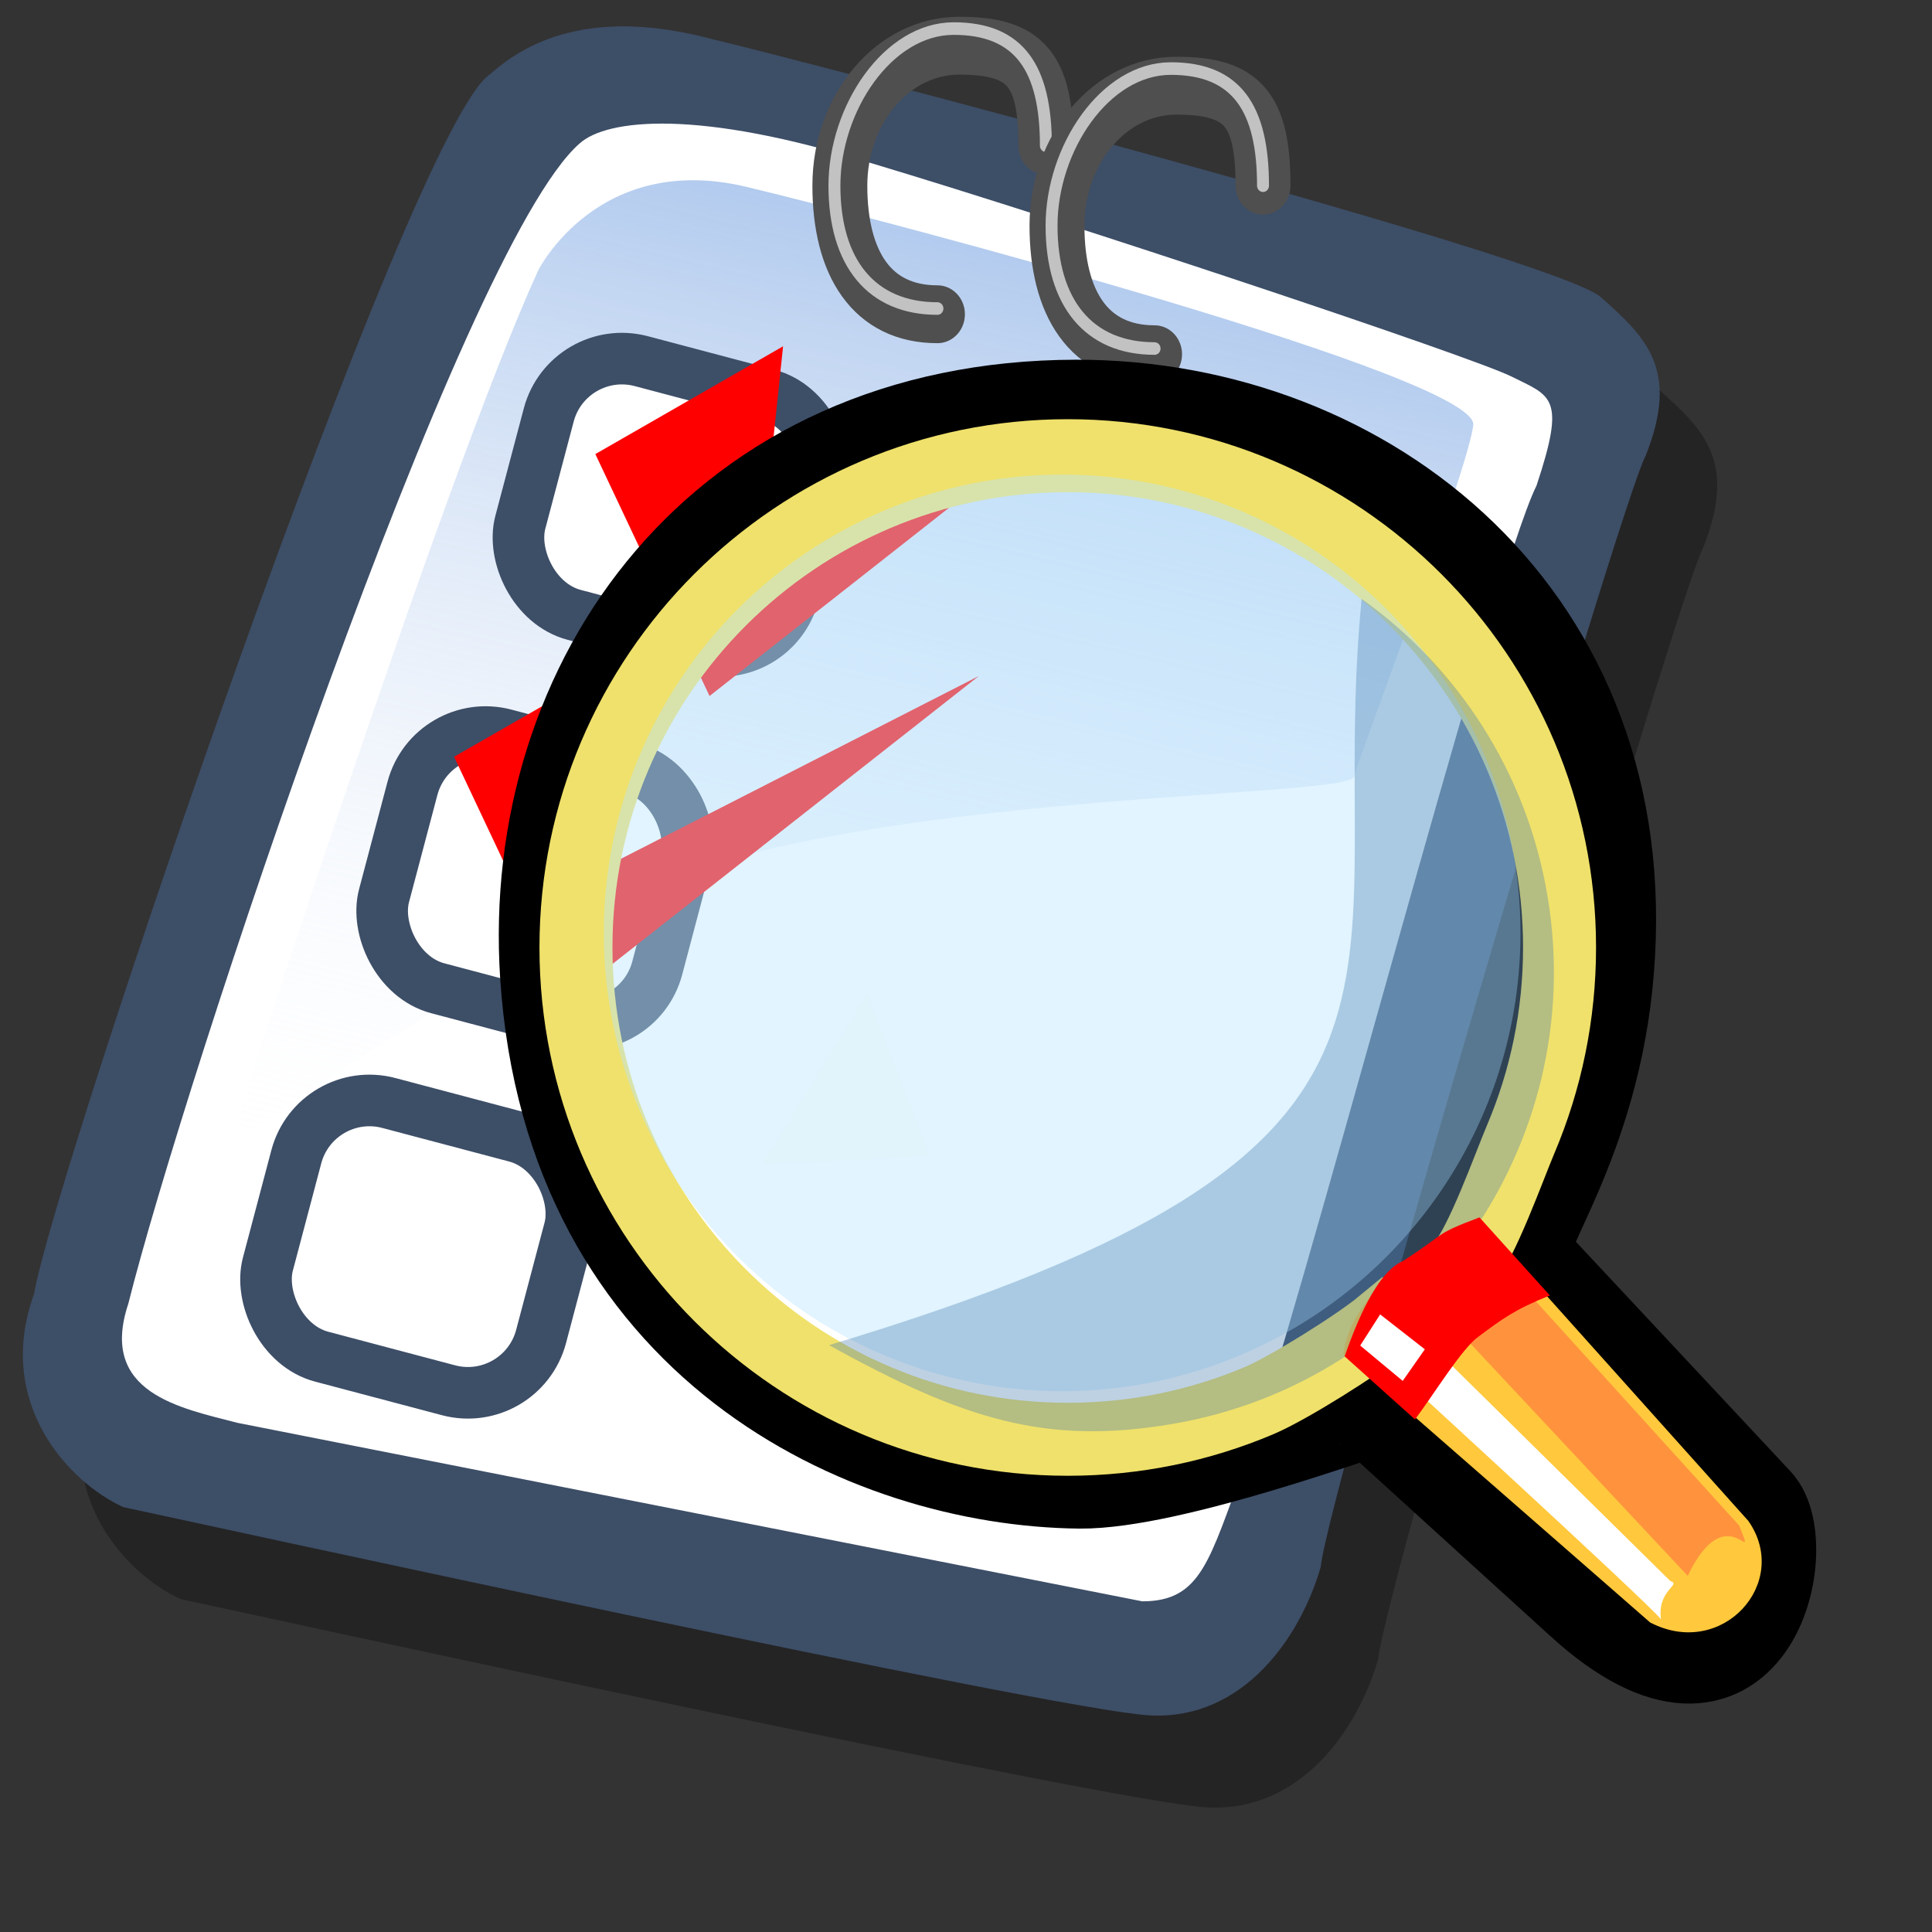 <?xml version="1.0" encoding="UTF-8" standalone="no"?>
<!-- Created with Sodipodi ("http://www.sodipodi.com/") -->

<svg
   xmlns:dc="http://purl.org/dc/elements/1.1/"
   xmlns:cc="http://creativecommons.org/ns#"
   xmlns:rdf="http://www.w3.org/1999/02/22-rdf-syntax-ns#"
   xmlns:svg="http://www.w3.org/2000/svg"
   xmlns="http://www.w3.org/2000/svg"
   xmlns:xlink="http://www.w3.org/1999/xlink"
   xmlns:sodipodi="http://sodipodi.sourceforge.net/DTD/sodipodi-0.dtd"
   xmlns:inkscape="http://www.inkscape.org/namespaces/inkscape"
   id="svg604"
   sodipodi:version="0.32"
   width="72pt"
   height="72pt"
   sodipodi:docname="ee.svg"
   inkscape:version="0.92.2pre0 (973e216, 2017-07-25)"
   inkscape:output_extension="org.inkscape.output.svg.inkscape"
   version="1.1">
  <rect width="100%" height="100%" fill="#333333" stroke="none"/>
  <defs
     id="defs606">
    <linearGradient
       id="linearGradient612">
      <stop
         style="stop-color:#7fa8e3;stop-opacity:0.741;"
         offset="0"
         id="stop613" />
      <stop
         style="stop-color:#ffffff;stop-opacity:0;"
         offset="1"
         id="stop614" />
    </linearGradient>
    <linearGradient
       xlink:href="#linearGradient612"
       id="linearGradient615"
       x1="50.644"
       y1="5.368"
       x2="35.752"
       y2="68.044"
       gradientUnits="userSpaceOnUse"
       spreadMethod="pad" />
    <linearGradient
       id="linearGradient621">
      <stop
         id="stop623"
         offset="0"
         style="stop-color:#666565;stop-opacity:1;" />
      <stop
         id="stop622"
         offset="1"
         style="stop-color:#ffffff;stop-opacity:1;" />
    </linearGradient>
    <defs
       id="defs1283">
      <linearGradient
         spreadMethod="pad"
         gradientUnits="objectBoundingBox"
         xlink:href="#linearGradient621"
         id="linearGradient554"
         y2="0"
         x2="1"
         y1="0"
         x1="0" />
      <linearGradient
         spreadMethod="pad"
         gradientTransform="scale(1.122,0.891)"
         gradientUnits="userSpaceOnUse"
         xlink:href="#linearGradient554"
         id="linearGradient557"
         y2="72.29"
         x2="8.336"
         y1="79.96"
         x1="12.924" />
      <linearGradient
         spreadMethod="pad"
         gradientTransform="scale(1.122,0.891)"
         gradientUnits="userSpaceOnUse"
         xlink:href="#linearGradient554"
         id="linearGradient559"
         y2="78.429"
         x2="12.995"
         y1="68.656"
         x1="7.798" />
      <linearGradient
         xlink:href="#linearGradient554"
         id="linearGradient563" />
    </defs>
    <defs
       id="defs573">
      <linearGradient
         spreadMethod="pad"
         gradientUnits="objectBoundingBox"
         xlink:href="#linearGradient621"
         id="linearGradient604"
         y2="0"
         x2="1"
         y1="0"
         x1="0" />
      <linearGradient
         id="linearGradient600">
        <stop
           id="stop601"
           offset="0"
           style="stop-color:#000000;stop-opacity:1;" />
        <stop
           id="stop602"
           offset="1"
           style="stop-color:#ffffff;stop-opacity:1;" />
      </linearGradient>
      <linearGradient
         spreadMethod="pad"
         gradientTransform="scale(0.994,1.006)"
         gradientUnits="userSpaceOnUse"
         xlink:href="#linearGradient604"
         id="linearGradient603"
         y2="14.155"
         x2="79.628"
         y1="28.657"
         x1="61.047" />
    </defs>
    <linearGradient
       spreadMethod="pad"
       gradientUnits="objectBoundingBox"
       xlink:href="#linearGradient621"
       id="linearGradient92"
       y2="0"
       x2="1"
       y1="0"
       x1="0" />
    <linearGradient
       spreadMethod="pad"
       gradientTransform="scale(1.122,0.891)"
       gradientUnits="userSpaceOnUse"
       xlink:href="#linearGradient554"
       id="linearGradient94"
       y2="72.29"
       x2="8.336"
       y1="79.96"
       x1="12.924" />
    <linearGradient
       spreadMethod="pad"
       gradientTransform="scale(1.122,0.891)"
       gradientUnits="userSpaceOnUse"
       xlink:href="#linearGradient554"
       id="linearGradient96"
       y2="78.429"
       x2="12.995"
       y1="68.656"
       x1="7.798" />
    <linearGradient
       xlink:href="#linearGradient554"
       id="linearGradient98" />
    <linearGradient
       id="linearGradient106">
      <stop
         id="stop102"
         offset="0"
         style="stop-color:#000000;stop-opacity:1;" />
      <stop
         id="stop104"
         offset="1"
         style="stop-color:#ffffff;stop-opacity:1;" />
    </linearGradient>
    <linearGradient
       spreadMethod="pad"
       gradientTransform="scale(0.994,1.006)"
       gradientUnits="userSpaceOnUse"
       xlink:href="#linearGradient92"
       id="linearGradient108"
       y2="14.155"
       x2="79.628"
       y1="28.657"
       x1="61.047" />
  </defs>
  <sodipodi:namedview
     id="base"
     inkscape:zoom="2.4930556"
     inkscape:cx="51.229388"
     inkscape:cy="27.991593"
     inkscape:window-width="1360"
     inkscape:window-height="669"
     inkscape:window-x="0"
     inkscape:window-y="28"
     inkscape:current-layer="svg604"
     showgrid="false"
     inkscape:window-maximized="1" />
  <path
     style="fill:#000000;fill-rule:evenodd;stroke:none;stroke-opacity:1;stroke-width:1pt;stroke-linejoin:miter;stroke-linecap:butt;fill-opacity:0.301;"
     d="M 12.816 74.753 C 10.386 73.648 7.071 70.113 8.839 65.251 C 9.723 59.948 25.633 13.102 29.168 10.892 C 31.378 8.904 34.582 8.13 39.112 9.346 C 42.868 10.229 76.677 19.068 78.666 20.836 C 80.654 22.604 82.201 24.04 80.654 27.907 C 79.55 29.896 66.402 74.532 66.181 77.405 C 65.297 80.498 62.756 84.255 58.557 84.034 C 54.359 83.813 15.91 75.416 12.816 74.753 z "
     id="path794"
     sodipodi:nodetypes="ccccccccc"
     transform="matrix(1.115,0,0,1.115,-5.305,-3.889)" />
  <path
     style="fill:#3d4e67;fill-rule:evenodd;stroke:none;stroke-opacity:1;stroke-width:1pt;stroke-linejoin:miter;stroke-linecap:butt;fill-opacity:1;"
     d="M 12.816 74.753 C 10.386 73.648 7.071 70.113 8.839 65.251 C 9.723 59.948 25.633 13.102 29.168 10.892 C 31.378 8.904 34.582 8.13 39.112 9.346 C 42.868 10.229 76.677 19.068 78.666 20.836 C 80.654 22.604 82.201 24.04 80.654 27.907 C 79.55 29.896 66.402 74.532 66.181 77.405 C 65.297 80.498 62.756 84.255 58.557 84.034 C 54.359 83.813 15.91 75.416 12.816 74.753 z "
     id="path609"
     sodipodi:nodetypes="ccccccccc"
     transform="matrix(1.115,0,0,1.115,-8.162,-8.461)" />
  <path
     style="fill:#ffffff;fill-rule:evenodd;stroke:none;stroke-opacity:1;stroke-width:1pt;stroke-linejoin:miter;stroke-linecap:butt;fill-opacity:1;"
     d="M 17.899 70.996 C 15.358 70.334 11.711 69.671 13.037 65.693 C 15.468 55.971 27.842 18.626 33.146 13.986 C 34.361 12.881 38.449 12.439 46.183 14.87 C 55.022 17.521 72.92 23.488 74.688 24.372 C 76.456 25.256 77.119 25.256 75.793 29.233 C 73.804 33.211 64.966 67.24 62.756 72.985 C 61.209 77.073 60.877 78.951 58.226 78.951 "
     id="path608"
     sodipodi:nodetypes="cccccccs"
     transform="matrix(1.115,0,0,1.115,-8.162,-8.461)" />
  <path
     style="fill:url(#linearGradient615);fill-rule:evenodd;stroke:none;stroke-opacity:1;stroke-width:1pt;stroke-linejoin:miter;stroke-linecap:butt;fill-opacity:1;"
     d="M 28.75 13.75 C 28.75 13.75 31.875 7.5 39.688 9.375 C 47.5 11.25 78.125 19.375 77.812 21.875 C 77.5 24.375 71.875 39.062 71.562 40.312 C 71.25 41.562 42.5 40.938 31.562 47.5 C 20.625 54.062 12.5 59.688 12.5 59.688 C 12.5 59.688 23.75 24.688 28.75 13.75 z "
     id="path636"
     transform="matrix(0.947,0,0,0.947,-0.481,0.41)" />
  <path
     style="font-size:12;fill:none;fill-rule:evenodd;stroke-width:2.875;stroke:#4f4f4f;stroke-opacity:1;stroke-dasharray:none;stroke-linecap:round;"
     d="M 44.858 15.047 C 41.41 15.047 39.748 12.499 39.748 8.659 C 39.748 4.82 42.546 1.703 45.994 1.703 C 49.441 1.703 50.536 2.832 50.536 6.672 "
     id="path667"
     sodipodi:nodetypes="cccc"
     transform="matrix(0.949,0,0,1,4.011,0.568)" />
  <path
     style="font-size:12;fill:none;fill-rule:evenodd;stroke-width:0.625;stroke:#c2c2c2;stroke-opacity:1;stroke-dasharray:none;stroke-linecap:round;"
     d="M 44.858 14.763 C 41.41 14.763 39.464 12.499 39.464 8.659 C 39.464 4.82 42.262 0.852 45.71 0.852 C 49.158 0.852 50.536 2.832 50.536 6.672 "
     id="path668"
     sodipodi:nodetypes="cccc"
     transform="matrix(0.949,0,0,1,4.011,0.568)" />
  <path
     style="font-size:12;fill:none;fill-rule:evenodd;stroke-width:2.875;stroke:#4f4f4f;stroke-opacity:1;stroke-dasharray:none;stroke-linecap:round;"
     d="M 44.858 15.047 C 41.41 15.047 39.748 12.499 39.748 8.659 C 39.748 4.82 42.546 1.703 45.994 1.703 C 49.441 1.703 50.536 2.832 50.536 6.672 "
     id="path669"
     sodipodi:nodetypes="cccc"
     transform="matrix(0.949,0,0,1,14.8,2.555)" />
  <path
     style="font-size:12;fill:none;fill-rule:evenodd;stroke-width:0.625;stroke:#c2c2c2;stroke-opacity:1;stroke-dasharray:none;stroke-linecap:round;"
     d="M 44.858 14.763 C 41.41 14.763 39.464 12.499 39.464 8.659 C 39.464 4.82 42.262 0.852 45.71 0.852 C 49.158 0.852 50.536 2.832 50.536 6.672 "
     id="path670"
     sodipodi:nodetypes="cccc"
     transform="matrix(0.949,0,0,1,14.8,2.555)" />
  <rect
     style="opacity:0.995;fill:#ffffff;fill-opacity:1;stroke:#3d4e67;stroke-width:2.563;stroke-linecap:square;stroke-linejoin:round;stroke-miterlimit:4;stroke-opacity:1"
     id="rect1724"
     width="14.039"
     height="13.036"
     x="31.626"
     y="9.19"
     ry="3.76"
     rx="3.76"
     transform="matrix(0.967,0.256,-0.256,0.967,0,0)" />
  <rect
     style="opacity:0.995;fill:#ffffff;fill-opacity:1;stroke:#3d4e67;stroke-width:2.563;stroke-linecap:square;stroke-linejoin:round;stroke-miterlimit:4;stroke-opacity:1"
     id="rect1725"
     width="14.039"
     height="13.036"
     x="29.828"
     y="28.855"
     ry="3.76"
     rx="3.76"
     transform="matrix(0.967,0.256,-0.256,0.967,0,0)" />
  <rect
     style="opacity:0.995;fill:#ffffff;fill-opacity:1;stroke:#3d4e67;stroke-width:2.563;stroke-linecap:square;stroke-linejoin:round;stroke-miterlimit:4;stroke-opacity:1"
     id="rect1102"
     width="14.039"
     height="13.036"
     x="28.934"
     y="48.022"
     ry="3.76"
     rx="3.76"
     transform="matrix(0.967,0.256,-0.256,0.967,0,0)" />
  <path
     style="fill:#ff0000;fill-opacity:1;fill-rule:evenodd;stroke:none;stroke-width:0.25pt;stroke-linecap:butt;stroke-linejoin:miter;stroke-opacity:1"
     d="M 29.582,22.563 L 38.911,17.207 L 37.812,27.663 L 55.655,18.552 L 35.257,34.584 L 29.582,22.563 z "
     id="path1745"
     sodipodi:nodetypes="cccccc" />
  <path
     style="fill:#ff0000;fill-opacity:1;fill-rule:evenodd;stroke:none;stroke-width:0.25pt;stroke-linecap:butt;stroke-linejoin:miter;stroke-opacity:1"
     d="M 22.563,37.604 L 31.892,32.249 L 30.793,42.704 L 48.635,33.593 L 28.237,49.625 L 22.563,37.604 z "
     id="path1727"
     sodipodi:nodetypes="cccccc" />
  <path
     style="font-size:12px;fill:#fffffa;fill-opacity:0.996;fill-rule:evenodd;stroke:none;stroke-width:0.872"
     d="m 43.109,49.349 -5.218,8.469 c 0,0 8.209,-0.27 8.252,-0.441 0.043,-0.17 -3.078,-7.858 -3.034,-8.028 z"
     id="path725"
     sodipodi:nodetypes="cccc"
     inkscape:connector-curvature="0" />
  <g
     id="g1271"
     style="font-size:12px"
     transform="matrix(1.116,0,0,1.116,24.191,17.46)">
    <defs
       id="defs1272">
      <linearGradient
         id="linearGradient115">
        <stop
           id="stop111"
           offset="0"
           style="stop-color:#666565;stop-opacity:1;" />
        <stop
           id="stop113"
           offset="1"
           style="stop-color:#ffffff;stop-opacity:1;" />
      </linearGradient>
      <linearGradient
         id="linearGradient100">
        <stop
           id="stop612"
           offset="0"
           style="stop-color:#666565;stop-opacity:1;" />
        <stop
           id="stop611"
           offset="1"
           style="stop-color:#ffffff;stop-opacity:1;" />
      </linearGradient>
      <defs
         id="defs128">
        <linearGradient
           spreadMethod="pad"
           gradientUnits="objectBoundingBox"
           xlink:href="#linearGradient621"
           id="linearGradient120"
           y2="0"
           x2="1"
           y1="0"
           x1="0" />
        <linearGradient
           spreadMethod="pad"
           gradientTransform="scale(1.122,0.891)"
           gradientUnits="userSpaceOnUse"
           xlink:href="#linearGradient554"
           id="linearGradient122"
           y2="72.29"
           x2="8.336"
           y1="79.96"
           x1="12.924" />
        <linearGradient
           spreadMethod="pad"
           gradientTransform="scale(1.122,0.891)"
           gradientUnits="userSpaceOnUse"
           xlink:href="#linearGradient554"
           id="linearGradient124"
           y2="78.429"
           x2="12.995"
           y1="68.656"
           x1="7.798" />
        <linearGradient
           xlink:href="#linearGradient554"
           id="linearGradient126" />
      </defs>
      <defs
         id="defs139">
        <linearGradient
           spreadMethod="pad"
           gradientUnits="objectBoundingBox"
           xlink:href="#linearGradient621"
           id="RESERVED_FOR_INKSCAPE_DUPLICATE_DEF_000000000"
           y2="0"
           x2="1"
           y1="0"
           x1="0" />
        <linearGradient
           id="linearGradient135">
          <stop
             id="stop131"
             offset="0"
             style="stop-color:#000000;stop-opacity:1;" />
          <stop
             id="stop133"
             offset="1"
             style="stop-color:#ffffff;stop-opacity:1;" />
        </linearGradient>
        <linearGradient
           spreadMethod="pad"
           gradientTransform="scale(0.994,1.006)"
           gradientUnits="userSpaceOnUse"
           xlink:href="#linearGradient92"
           id="linearGradient137"
           y2="14.155"
           x2="79.628"
           y1="28.657"
           x1="61.047" />
      </defs>
    </defs>
    <path
       id="path634"
       style="fill:none;stroke:#000000;stroke-width:4.304"
       d="M 48.811,55.619 39.403,47.062 C 39.316,46.983 30.454,50.302 26.401,50.263 16.98,50.169 3.817,44.179 2.741,27.78 1.891,14.711 10.517,2.548 26.237,2.523 39.154,2.502 51.086,11.968 49.815,27.531 49.209,35.196 45.527,39.625 46.161,40.303 l 10.312,11.034 c 1.676,1.793 -0.239,11.034 -7.662,4.283 z"
       inkscape:connector-curvature="0" />
    <path
       id="path620"
       style="fill:none;stroke:#efe16b;stroke-width:3.25"
       d="m 47.762,26.54 c 0,3.022 -0.613,5.901 -1.722,8.521 -0.554,1.31 -1.705,4.57 -2.6,5.655 l 8.303,11.081 -0.787,1.183 -11.109,-9.638 c -1.084,0.895 -4.152,2.82 -5.461,3.374 -2.619,1.109 -5.499,1.722 -8.521,1.722 -12.087,0 -21.897,-9.81 -21.897,-21.897 0,-12.087 9.81,-21.897 21.897,-21.897 12.087,0 21.897,9.81 21.897,21.897 z"
       inkscape:connector-curvature="0" />
    <path
       id="path562"
       style="fill:#ffc83d;fill-rule:evenodd"
       d="m 44.248,38.768 11.918,13.303 c 1.928,2.747 -1.165,6.195 -4.372,4.523 L 38.144,44.669 c 0.261,-2.766 4.096,-5.409 6.104,-5.901 z"
       inkscape:connector-curvature="0" />
    <path
       id="path567"
       style="fill:#ff933d;fill-rule:evenodd"
       d="m 43.868,39.166 11.895,13.117 c 0.834,2.117 -0.535,-1.443 -2.294,2.239 L 41.294,41.504 c 0.022,-0.855 0.482,-1.92 2.573,-2.338 z"
       inkscape:connector-curvature="0" />
    <path
       id="path568"
       style="fill:#ffffff;fill-rule:evenodd"
       d="m 40.046,42.275 12.653,12.48 c 0.517,0.148 -0.606,0.402 -0.42,1.701 C 51.838,55.835 38.858,43.957 38.858,43.957 Z"
       inkscape:connector-curvature="0" />
    <circle
       id="path611"
       style="fill:#bae6ff;fill-opacity:0.431;fill-rule:evenodd;stroke-width:1"
       transform="matrix(1.106,0,0,1.106,-7.012,-6.131)"
       cy="28.954"
       cx="29.5"
       r="18.451" />
    <path
       id="path610"
       style="fill:#437caf;fill-opacity:0.345;fill-rule:evenodd;stroke-width:1"
       d="m 38.95,11.019 c 4.253,3.035 7.35,7.692 8.278,13.249 0.929,5.557 -0.485,10.968 -3.521,15.221 -3.035,4.253 -7.692,7.35 -13.249,8.278 -5.557,0.929 -9.213,-0.193 -15.221,-3.521 m 0,0 c 29.217,-8.793 22.032,-15.935 23.713,-33.228"
       inkscape:connector-curvature="0" />
    <path
       id="path651"
       style="fill:#ff0000;fill-rule:evenodd;stroke-width:1"
       d="m 44.197,38.559 c -2.045,0.77 -1.416,0.654 -3.295,1.868 -0.105,0.171 -1.235,0.059 -2.708,4.32 l 3.132,2.807 c 0.85,-1.127 2.095,-3.175 2.833,-3.692 1.071,-0.794 1.601,-1.2 3.171,-1.828 z"
       inkscape:connector-curvature="0" />
    <path
       id="path652"
       style="fill:#ffffff;fill-rule:evenodd;stroke-width:1"
       d="m 41.764,44.432 -0.985,1.407 -1.893,-1.574 0.888,-1.387 z"
       inkscape:connector-curvature="0" />
  </g>
</svg>
